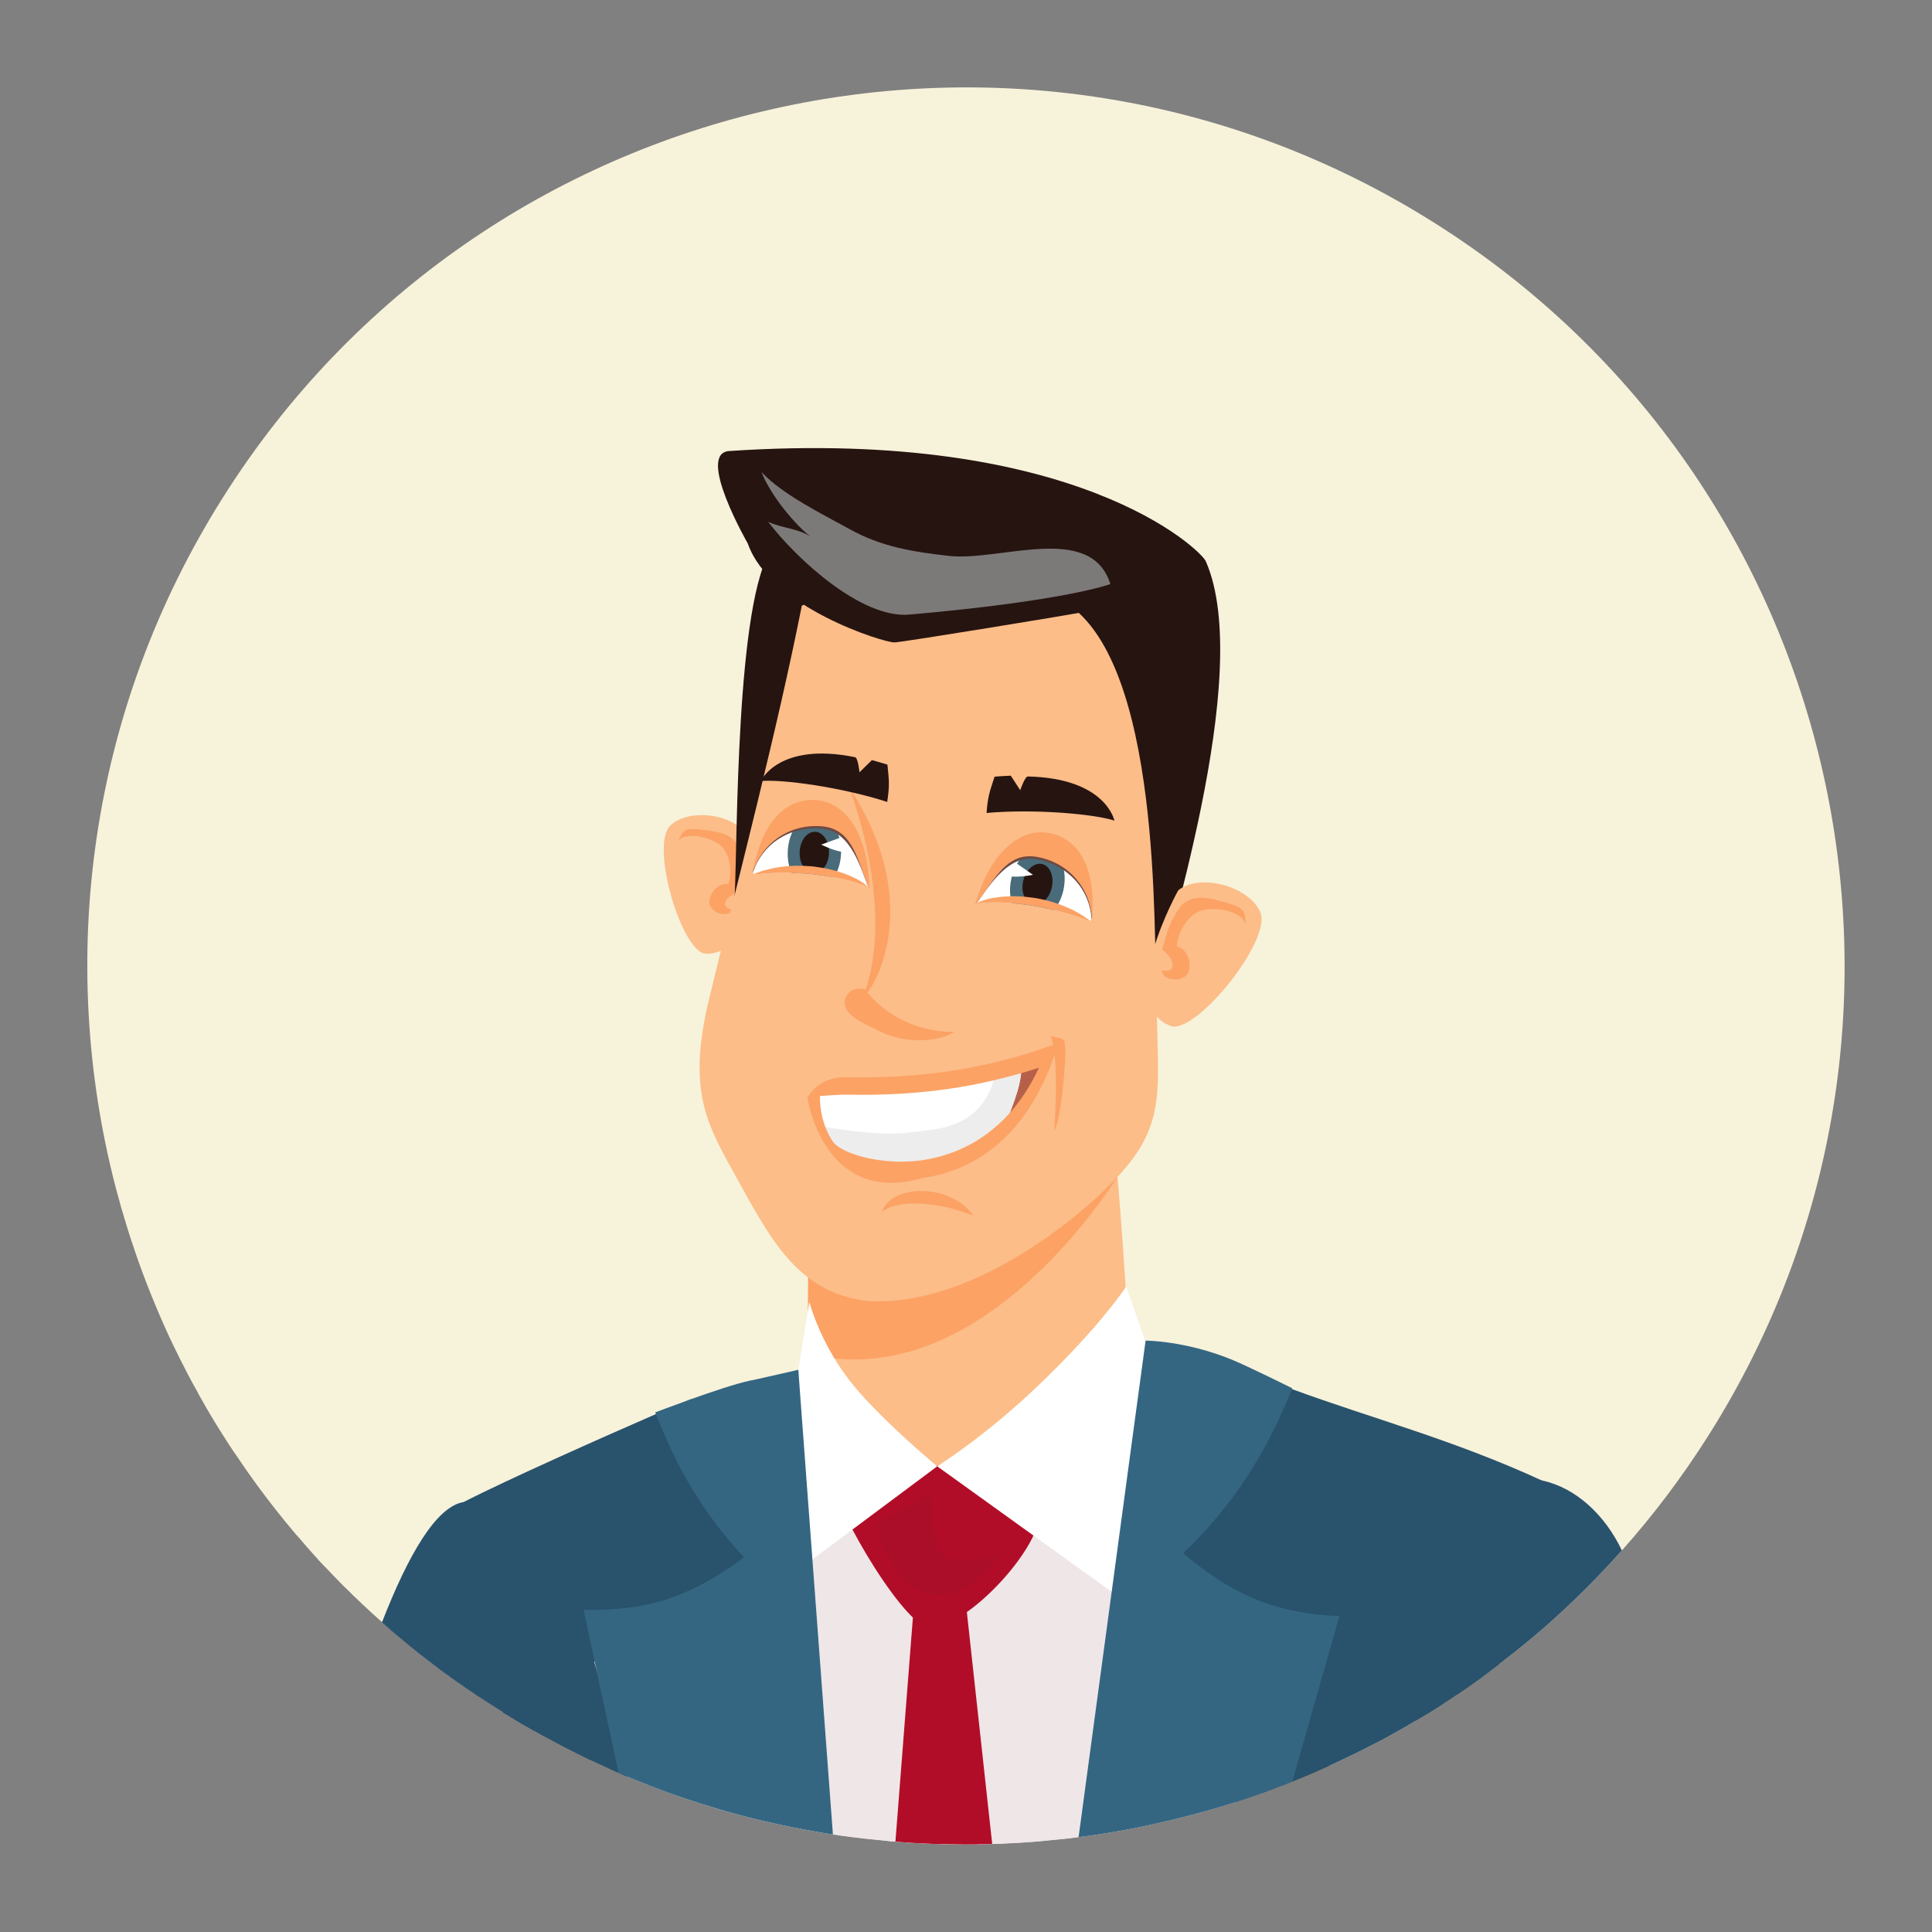 <?xml version="1.0" encoding="utf-8"?>
<!-- Generator: Adobe Illustrator 27.2.0, SVG Export Plug-In . SVG Version: 6.00 Build 0)  -->
<svg version="1.1" id="Layer_1" xmlns="http://www.w3.org/2000/svg" xmlns:xlink="http://www.w3.org/1999/xlink" x="0px" y="0px"
	 viewBox="0 0 171.51 171.51" style="enable-background:new 0 0 171.51 171.51;" xml:space="preserve">
<rect x="0" y="0" width="171.51" height="171.51" fill="#808080" stroke="none"/>
<style type="text/css">
	.st0{fill:#F7F2DA;}
	.st1{fill:#FBA479;}
	.st2{fill:#FFFFFF;}
	.st3{fill:#E1DFEA;}
	.st4{fill:#261411;}
	.st5{fill:#60312B;}
	.st6{fill:#EF7950;}
	.st7{fill:#60281F;}
	.st8{fill:#E8E6E6;}
	.st9{fill:#3A2827;}
	.st10{fill:#CCCCCC;}
	.st11{fill:#595857;}
	.st12{fill:#F28C5F;}
	.st13{fill:#E26939;}
	.st14{fill:#56413D;}
	.st15{fill:#44322E;}
	.st16{fill:#873421;}
	.st17{fill:#EA6CA0;}
	.st18{fill:#DB5290;}
	.st19{fill:#F48656;}
	.st20{fill:#82112F;}
	.st21{fill:#D85039;}
	.st22{fill:#574984;}
	.st23{fill:#291C51;}
	.st24{fill:#FC5135;}
	.st25{fill:#FFCC7B;}
	.st26{fill:#E8A749;}
	.st27{fill:#6D4A44;}
	.st28{fill:#D1E3E8;}
	.st29{fill:#FCFBFA;}
	.st30{fill:#4C4C4B;}
	.st31{fill:#686868;}
	.st32{fill:#FFB884;}
	.st33{fill:#EF9C62;}
	.st34{fill:#874410;}
	.st35{fill:#6D340D;}
	.st36{fill:#E89258;}
	.st37{fill:#3A2E26;}
	.st38{fill:#4C3F35;}
	.st39{opacity:0.1;}
	.st40{fill:#60120F;}
	.st41{fill:#F4F0ED;}
	.st42{fill:#E0312D;}
	.st43{fill:#F42F2F;}
	.st44{fill:#D31111;}
	.st45{fill:#DB9B19;}
	.st46{fill:#AF740B;}
	.st47{fill:#CC2121;}
	.st48{fill:#F74B4B;}
	.st49{fill:#FCF9E8;}
	.st50{opacity:0.5;fill:#827571;}
	.st51{fill:#665D5C;}
	.st52{fill:#4F4746;}
	.st53{fill:#5E3B2F;}
	.st54{fill:#492E27;}
	.st55{opacity:0.4;}
	.st56{fill:#443A36;}
	.st57{fill:#51415E;}
	.st58{fill:#066FB7;}
	.st59{fill:#066396;}
	.st60{fill:#0D8FD6;}
	.st61{fill:#FEAC74;}
	.st62{fill:#E3784C;}
	.st63{fill:#580801;}
	.st64{fill:#440502;}
	.st65{fill:#00ABB2;}
	.st66{fill:#008C8C;}
	.st67{fill:#914E34;}
	.st68{fill:#5B2E1D;}
	.st69{fill:#6A3221;}
	.st70{fill:#FAFAFC;}
	.st71{fill:#2B3B3F;}
	.st72{fill:#3F565B;}
	.st73{fill:#EF7348;}
	.st74{fill:#6F3D26;}
	.st75{fill:#BBBEBF;}
	.st76{fill:#D3D3D3;}
	.st77{fill:#939A9E;}
	.st78{fill:#F79C5E;}
	.st79{fill:#E07832;}
	.st80{fill:#604135;}
	.st81{fill:#EFEAE8;}
	.st82{fill:#4F3229;}
	.st83{fill:#1A3D3A;}
	.st84{fill:#E8E8E8;}
	.st85{fill:#0C83C4;}
	.st86{fill:#1B96EA;}
	.st87{fill:#B50F0F;}
	.st88{opacity:0.4;fill:#E89258;}
	.st89{fill:#26ACF7;}
	.st90{fill:#F45347;}
	.st91{fill:#FF3939;}
	.st92{fill:#686766;}
	.st93{fill:#5E5D5B;}
	.st94{fill:#424140;}
	.st95{fill:#E7E1CB;}
	.st96{fill:#D6CFBA;}
	.st97{fill:#CE5C37;}
	.st98{fill:#B74D30;}
	.st99{fill:#1B313D;}
	.st100{fill:#36474F;}
	.st101{fill:#29526D;}
	.st102{fill:#FCBD88;}
	.st103{fill:#FCA265;}
	.st104{fill:#496B7A;}
	.st105{fill:#B76049;}
	.st106{fill:#EDEDED;}
	.st107{fill:#7C7979;}
	.st108{fill:#EFE6E8;}
	.st109{fill:#B20D28;}
	.st110{fill:#346682;}
	.st111{fill:#AA0E28;}
	.st112{fill:#FF5050;}
	.st113{fill:#781A0E;}
	.st114{fill:#560904;}
	.st115{fill:#FF0B40;}
	.st116{fill:#BC0000;}
	.st117{fill:#FFD731;}
	.st118{fill:#EA6453;}
	.st119{fill:#602618;}
	.st120{fill:#A14F2A;}
	.st121{fill:#3A4E66;}
	.st122{fill:#EAE9EE;}
	.st123{opacity:0.3;fill:#3A4E66;}
	.st124{fill:#5E2701;}
	.st125{fill:#773000;}
	.st126{fill:#EA2F4A;}
	.st127{fill:#C41234;}
	.st128{fill:#F7F0F1;}
	.st129{fill:#F7A76F;}
	.st130{fill:#B24800;}
	.st131{fill:#8C3B03;}
	.st132{fill:#567391;}
	.st133{fill:#FF7271;}
	.st134{fill:#F75E5E;}
	.st135{fill:#700F28;}
	.st136{fill:#9E1533;}
	.st137{fill:#871231;}
	.st138{fill:#211B3A;}
	.st139{fill:#2E2951;}
	.st140{fill:#F28670;}
	.st141{fill:#F46060;}
	.st142{fill:#EBBF44;}
	.st143{fill:#E0A91E;}
	.st144{fill:#FFA992;}
	.st145{fill:#2C363F;}
	.st146{fill:#1D262D;}
	.st147{fill-rule:evenodd;clip-rule:evenodd;fill:#FFF5F5;}
	.st148{opacity:0.2;}
	.st149{fill:#7C4949;}
	.st150{fill:#F9AE7A;}
	.st151{fill:#FFF5F5;}
	.st152{fill:#C92727;}
	.st153{fill:#4C1B05;}
	.st154{fill:#592009;}
	.st155{opacity:0.4;fill:#592009;}
	.st156{fill:#3F1307;}
	.st157{fill:#664472;}
	.st158{fill:#473051;}
	.st159{fill:#352020;}
	.st160{opacity:0.3;fill:#7C4949;}
</style>
<g>
	<path class="st0" d="M151.68,127.41c-2.33,3.68-4.9,7.09-7.7,10.23c-0.04,0.05-0.09,0.09-0.13,0.14c-2.03,2.27-4.17,4.4-6.42,6.4
		c-0.17,0.15-0.35,0.31-0.53,0.46c-0.35,0.3-0.71,0.61-1.06,0.9c-0.27,0.22-0.54,0.45-0.82,0.67c-0.26,0.21-0.52,0.42-0.78,0.63
		c-0.01,0-0.01,0.01-0.02,0.01c-0.38,0.3-0.76,0.6-1.15,0.9c-0.49,0.38-0.99,0.75-1.49,1.12c-0.53,0.39-1.08,0.77-1.62,1.15
		c-0.23,0.16-0.47,0.32-0.71,0.47c-0.48,0.32-0.96,0.64-1.44,0.95c-0.36,0.23-0.72,0.45-1.09,0.69c-0.14,0.08-0.27,0.17-0.41,0.25
		c-0.23,0.14-0.47,0.28-0.7,0.41c-0.03,0.02-0.05,0.04-0.08,0.05c-0.4,0.25-0.82,0.49-1.23,0.72c-0.01,0.01-0.02,0.01-0.04,0.02
		c-0.4,0.23-0.82,0.46-1.23,0.69c-0.3,0.17-0.61,0.33-0.94,0.49c-0.03,0.01-0.07,0.04-0.1,0.05c-0.9,0.47-1.8,0.92-2.72,1.35
		c-0.38,0.19-0.76,0.36-1.14,0.53c0,0,0,0-0.01,0c-0.22,0.11-0.45,0.21-0.69,0.31c-0.17,0.08-0.35,0.16-0.53,0.24
		c-0.07,0.03-0.14,0.06-0.2,0.09c-0.08,0.04-0.16,0.07-0.24,0.1c-0.18,0.08-0.36,0.16-0.54,0.23c-0.4,0.16-0.79,0.32-1.18,0.48
		c-0.13,0.05-0.26,0.1-0.4,0.15c-0.08,0.04-0.17,0.07-0.25,0.1c-0.22,0.08-0.44,0.17-0.66,0.25c-0.04,0.01-0.07,0.03-0.11,0.04
		c-0.04,0.02-0.09,0.04-0.13,0.05c-0.2,0.09-0.42,0.16-0.63,0.24c-0.14,0.05-0.27,0.1-0.42,0.15c-0.05,0.02-0.09,0.04-0.14,0.06
		c-0.04,0.01-0.09,0.04-0.14,0.05c-0.08,0.03-0.17,0.06-0.25,0.09c-0.45,0.16-0.9,0.31-1.35,0.46c-0.2,0.06-0.41,0.13-0.61,0.2
		c-0.43,0.13-0.84,0.26-1.27,0.39c-0.01,0-0.01,0.01-0.02,0.01c-0.08,0.03-0.15,0.04-0.23,0.07c-0.14,0.04-0.27,0.08-0.41,0.12
		c-0.05,0.01-0.1,0.03-0.15,0.04c-0.3,0.09-0.59,0.17-0.89,0.25c-0.06,0.01-0.14,0.04-0.2,0.05c-0.14,0.04-0.3,0.08-0.45,0.12
		c-0.15,0.04-0.3,0.08-0.45,0.12c-0.17,0.04-0.33,0.09-0.5,0.13c-0.17,0.04-0.34,0.09-0.51,0.13c-0.1,0.02-0.2,0.05-0.3,0.07
		c-0.08,0.02-0.15,0.04-0.23,0.06c-0.46,0.11-0.92,0.22-1.37,0.32c-0.18,0.04-0.36,0.08-0.55,0.12c-0.41,0.09-0.82,0.18-1.23,0.26
		c-0.01,0-0.03,0.01-0.04,0.01c-0.07,0.01-0.15,0.03-0.22,0.04c-0.63,0.12-1.26,0.24-1.89,0.34c-0.99,0.17-1.99,0.32-2.98,0.44
		c-0.15,0.02-0.3,0.04-0.45,0.06c-0.25,0.04-0.51,0.07-0.76,0.09c-0.44,0.05-0.87,0.09-1.31,0.13c-0.27,0.03-0.55,0.06-0.82,0.08
		c-0.48,0.05-0.94,0.08-1.42,0.11c-0.47,0.04-0.94,0.06-1.41,0.08c-0.5,0.04-1,0.05-1.49,0.06c-0.25,0.01-0.51,0.01-0.76,0.02
		c-0.01,0-0.01,0-0.01,0c-0.15,0.01-0.31,0.01-0.45,0.01c-0.04,0-0.07,0.01-0.11,0.01c-0.17,0.01-0.35,0.01-0.52,0
		c-0.17,0.01-0.33,0.01-0.51,0.01c-0.2,0-0.4,0-0.61-0.01c-0.13,0-0.27-0.01-0.4-0.01c-0.25,0-0.51-0.01-0.77-0.01
		c-0.42-0.01-0.84-0.02-1.26-0.04c-1.07-0.04-2.14-0.1-3.2-0.19c-0.12-0.01-0.22-0.01-0.34-0.02c-0.04-0.01-0.08-0.01-0.12-0.01
		c-0.18-0.02-0.36-0.04-0.53-0.06c-0.3-0.03-0.6-0.06-0.9-0.09c-1.23-0.12-2.45-0.27-3.67-0.46c-0.28-0.04-0.56-0.09-0.84-0.13
		c-0.58-0.1-1.16-0.2-1.74-0.31c-0.18-0.04-0.37-0.07-0.56-0.11c-0.17-0.03-0.33-0.06-0.5-0.09c-0.06-0.01-0.12-0.04-0.18-0.04
		c-0.28-0.06-0.56-0.12-0.85-0.18c-0.08-0.01-0.16-0.04-0.24-0.05c-0.33-0.07-0.65-0.14-0.98-0.22h-0.01
		c-1.21-0.28-2.41-0.59-3.61-0.93c-0.12-0.04-0.24-0.07-0.35-0.1c-0.09-0.02-0.17-0.05-0.26-0.08c-0.57-0.17-1.14-0.34-1.71-0.52
		c-0.58-0.19-1.16-0.38-1.73-0.58c-0.22-0.08-0.45-0.16-0.68-0.24c-0.2-0.07-0.4-0.14-0.6-0.22c-0.29-0.1-0.57-0.21-0.85-0.32
		c-0.36-0.14-0.72-0.27-1.08-0.42c-0.24-0.09-0.47-0.19-0.7-0.28c-0.17-0.07-0.33-0.13-0.49-0.2c-0.1-0.04-0.19-0.08-0.3-0.12
		c-0.01-0.01-0.03-0.01-0.04-0.02c-0.06-0.02-0.12-0.04-0.17-0.07c-0.05-0.02-0.11-0.04-0.16-0.07c-0.07-0.03-0.13-0.05-0.19-0.08
		c-0.07-0.03-0.13-0.06-0.2-0.09c-0.18-0.07-0.36-0.15-0.54-0.24c-0.1-0.04-0.19-0.09-0.29-0.14c-0.24-0.11-0.48-0.21-0.71-0.33
		c-0.22-0.09-0.43-0.19-0.64-0.29c-0.17-0.07-0.33-0.15-0.5-0.22c-0.35-0.17-0.69-0.34-1.03-0.51c-0.28-0.14-0.56-0.29-0.84-0.43
		c-0.05-0.02-0.11-0.05-0.16-0.08c-0.32-0.16-0.65-0.34-0.97-0.51c-0.03-0.01-0.06-0.03-0.09-0.05c-0.05-0.02-0.09-0.05-0.14-0.08
		c-0.34-0.17-0.67-0.35-1-0.53c-0.16-0.09-0.31-0.17-0.47-0.27c-0.04-0.02-0.08-0.04-0.12-0.07c-0.2-0.12-0.4-0.23-0.61-0.35
		c-0.04-0.01-0.09-0.04-0.14-0.08c-0.2-0.11-0.4-0.22-0.61-0.35c-0.19-0.12-0.38-0.22-0.57-0.35c-0.01-0.01-0.02-0.01-0.03-0.02
		c-0.06-0.03-0.12-0.06-0.19-0.11c-0.09-0.06-0.19-0.12-0.28-0.17c-0.12-0.07-0.24-0.14-0.35-0.22c-0.07-0.04-0.12-0.07-0.18-0.11
		c-0.12-0.07-0.23-0.14-0.35-0.22s-0.24-0.15-0.35-0.22c-0.24-0.15-0.48-0.31-0.71-0.46c-0.04-0.03-0.09-0.07-0.14-0.09
		c-0.04-0.02-0.07-0.05-0.11-0.07c-0.04-0.03-0.08-0.05-0.12-0.08l-0.06-0.04c-0.01-0.01-0.02-0.01-0.03-0.01
		c-0.21-0.13-0.4-0.26-0.6-0.41c-0.25-0.15-0.49-0.32-0.73-0.49c-0.01-0.01-0.04-0.02-0.05-0.04c-0.03-0.01-0.06-0.04-0.09-0.06
		c-0.11-0.08-0.21-0.15-0.31-0.22c-0.1-0.07-0.2-0.14-0.3-0.2c-0.16-0.12-0.32-0.22-0.47-0.33c-0.02-0.01-0.04-0.03-0.05-0.04
		c-0.61-0.43-1.2-0.87-1.78-1.33c-0.38-0.29-0.76-0.58-1.13-0.87c-0.45-0.36-0.9-0.73-1.34-1.1c-0.06-0.06-0.14-0.12-0.21-0.17
		c-0.55-0.45-1.09-0.92-1.61-1.4c-0.07-0.06-0.14-0.13-0.22-0.19c-0.48-0.42-0.95-0.85-1.41-1.29c-0.14-0.12-0.27-0.25-0.4-0.38
		c-0.36-0.33-0.71-0.67-1.05-1.02c-0.22-0.2-0.43-0.41-0.64-0.63l-0.01-0.01c-0.43-0.43-0.84-0.87-1.26-1.31
		c-0.07-0.06-0.13-0.13-0.19-0.19c-0.01-0.01-0.03-0.02-0.04-0.04c-0.25-0.27-0.51-0.53-0.74-0.81c-0.46-0.51-0.91-1.01-1.34-1.53
		c-0.15-0.16-0.29-0.32-0.43-0.48c-1.17-1.39-2.3-2.82-3.37-4.28c-0.6-0.82-1.18-1.65-1.75-2.5c-0.1-0.14-0.19-0.29-0.3-0.43
		c-0.16-0.24-0.32-0.48-0.48-0.73c-0.01-0.03-0.02-0.04-0.04-0.06c-0.87-1.34-1.7-2.7-2.47-4.09c-0.09-0.15-0.19-0.32-0.27-0.5
		c-0.55-0.96-1.05-1.94-1.55-2.93c-0.33-0.66-0.64-1.3-0.95-1.96c-1.06-2.3-2.01-4.64-2.85-7.03c-0.38-1.1-0.75-2.21-1.08-3.34
		c-0.03-0.09-0.06-0.17-0.08-0.27c-0.07-0.23-0.14-0.45-0.21-0.69c-0.18-0.63-0.35-1.26-0.52-1.89C5.04,85.28,7.82,63.09,19.83,44.1
		C42.84,7.68,91.01-3.18,127.41,19.83C163.83,42.83,174.69,91,151.68,127.41z"/>
	<g>
		<g>
			<path class="st99" d="M112.13,159.14c-0.05,0.02-0.09,0.04-0.14,0.06c0.27-0.42,0.56-0.77,0.84-1.05c0.27-0.25,1-0.53,2.12-0.81
				c0.84-0.2,1.91-0.42,3.16-0.64c-0.22,0.11-0.45,0.21-0.69,0.31c-0.17,0.08-0.35,0.16-0.53,0.24c-0.07,0.03-0.14,0.06-0.2,0.09
				c-0.08,0.04-0.16,0.07-0.24,0.1c-0.18,0.08-0.36,0.16-0.54,0.23c-0.4,0.16-0.79,0.32-1.18,0.48c-0.13,0.05-0.26,0.1-0.4,0.15
				c-0.08,0.04-0.17,0.07-0.25,0.1c-0.22,0.08-0.44,0.17-0.66,0.25c-0.04,0.01-0.07,0.03-0.11,0.04c-0.04,0.02-0.09,0.04-0.13,0.05
				c-0.2,0.09-0.42,0.16-0.63,0.24C112.42,159.04,112.28,159.09,112.13,159.14z"/>
			<path class="st100" d="M126,148.75c1.75,0.01,3.62,0.06,5.58,0.12c-0.53,0.39-1.08,0.77-1.62,1.15
				c-0.23,0.16-0.47,0.32-0.71,0.47c-0.48,0.32-0.96,0.64-1.44,0.95c-0.36,0.23-0.72,0.45-1.09,0.69c-0.35-0.01-0.71-0.01-1.05-0.02
				c-3.26-0.07-6.39-0.01-9.26,0.17c-1.29,0.09-2.53,0.2-3.72,0.35c0.36-0.63,0.17-2.47,0.56-2.85c0.4-0.38,1.87-0.66,4.12-0.82
				C119.56,148.78,122.53,148.72,126,148.75z"/>
		</g>
		<g>
			<path class="st101" d="M60.37,159.51c-0.22-0.08-0.45-0.16-0.68-0.24c-0.2-0.07-0.4-0.14-0.6-0.22c-0.29-0.1-0.57-0.21-0.85-0.32
				c-0.36-0.14-0.72-0.27-1.08-0.42c-0.24-0.09-0.47-0.19-0.7-0.28c-0.17-0.07-0.33-0.13-0.49-0.2c-0.1-0.04-0.19-0.08-0.3-0.12
				c-0.01-0.01-0.03-0.01-0.04-0.02c-0.06-0.02-0.12-0.04-0.17-0.07c-0.05-0.02-0.11-0.04-0.16-0.07c-0.07-0.03-0.13-0.05-0.19-0.08
				c-0.07-0.03-0.13-0.06-0.2-0.09c-0.18-0.07-0.36-0.15-0.54-0.24c-0.1-0.04-0.19-0.09-0.29-0.14c-0.24-0.11-0.48-0.21-0.71-0.33
				c-0.22-0.09-0.43-0.19-0.64-0.29c-0.17-0.07-0.33-0.15-0.5-0.22c-0.35-0.17-0.69-0.34-1.03-0.51c-0.28-0.14-0.56-0.29-0.84-0.43
				c-0.05-0.02-0.11-0.05-0.16-0.08c-0.32-0.16-0.65-0.34-0.97-0.51c-0.03-0.01-0.06-0.03-0.09-0.05c-0.05-0.02-0.09-0.05-0.14-0.08
				c-0.34-0.17-0.67-0.35-1-0.53c-0.16-0.09-0.31-0.17-0.47-0.27c-0.04-0.02-0.08-0.04-0.12-0.07c-0.2-0.12-0.4-0.23-0.61-0.35
				c-0.04-0.01-0.09-0.04-0.14-0.08c-0.2-0.11-0.4-0.22-0.61-0.35c-0.19-0.12-0.38-0.22-0.57-0.35c-0.01-0.01-0.02-0.01-0.03-0.02
				c-0.06-0.03-0.12-0.06-0.19-0.11c-0.09-0.06-0.19-0.12-0.28-0.17c-0.12-0.07-0.24-0.14-0.35-0.22c-0.07-0.04-0.12-0.07-0.18-0.11
				c-0.12-0.07-0.23-0.14-0.35-0.22s-0.24-0.15-0.35-0.22c-0.24-0.15-0.48-0.31-0.71-0.46c-0.04-0.03-0.09-0.07-0.14-0.09
				c-0.04-0.02-0.07-0.05-0.11-0.07c-0.04-0.03-0.08-0.05-0.12-0.08l-0.06-0.04c-0.01-0.01-0.02-0.01-0.03-0.01
				c-0.21-0.13-0.4-0.26-0.6-0.41c-0.25-0.15-0.49-0.32-0.73-0.49c-0.01-0.01-0.04-0.02-0.05-0.04c-0.03-0.01-0.06-0.04-0.09-0.06
				c-0.11-0.08-0.21-0.15-0.31-0.22c-0.1-0.07-0.2-0.14-0.3-0.2c-0.16-0.12-0.32-0.22-0.47-0.33c-0.02-0.01-0.04-0.03-0.05-0.04
				c-0.61-0.43-1.2-0.87-1.78-1.33c-0.38-0.29-0.76-0.58-1.13-0.87c-0.45-0.36-0.9-0.73-1.34-1.1c-0.06-0.06-0.14-0.12-0.21-0.17
				c-0.55-0.45-1.09-0.92-1.61-1.4c2.33-5.99,4.82-10.3,7.26-10.68c6.55-1.02,11.65,4.07,14.64,9.38c0.48,0.86,0.91,1.73,1.27,2.57
				c0.5,1.15,0.9,2.25,1.17,3.27C59.24,152.16,60.01,155.94,60.37,159.51z"/>
			<g>
				<path class="st102" d="M71.71,119.79l18.32-5.68c5.2-1.75,11.31,3.39,11.62,8.37c0.62,9.73-18.45,16-18.45,16
					S66.99,126.26,71.71,119.79z"/>
				<g>
					<path class="st102" d="M71.85,91.84l-0.03,5.87l-0.11,22.46l-0.02,4.48l28.49-6.23c0,0-0.3-5.81-0.97-13.92
						c-0.36-4.39-0.84-9.45-1.43-14.62c-0.31-2.75-0.66-5.52-1.04-8.25C95.8,74.96,71.85,91.84,71.85,91.84z"/>
					<path class="st103" d="M71.82,97.71l-0.11,22.46c12.55,3.15,23.04-8.89,27.49-15.68c-0.36-4.39-0.84-9.45-1.43-14.62
						l-17.37,5.59L71.82,97.71z"/>
				</g>
			</g>
			<g>
				<g>
					<path class="st102" d="M66.34,74.23c-1.1-2-5.19-2.51-6.83-0.95c-1.83,1.73,1.02,11.3,3.14,11.38
						C67.55,84.83,66.34,74.23,66.34,74.23z"/>
					<path class="st103" d="M65.67,79.21c0.1-0.71,0.2-1.5,0.2-2.21c0-0.38-0.08-0.8-0.13-1.17c-0.02-0.2-0.07-0.46-0.14-0.6
						c-0.59-1.32-2.1-1.41-3.16-1.56c-0.44-0.06-1.19-0.16-1.59,0.05c-0.31,0.16-0.48,0.63-0.67,0.91c0.89-0.84,2.77-0.31,3.67,0.33
						c0.94,0.67,1.2,2.46,0.81,3.52c-0.9-0.13-1.75,0.85-1.68,1.7c0.07,0.85,1.72,1.39,2.01,0.58
						C63.58,80.41,64.82,79.3,65.67,79.21z"/>
				</g>
				<path class="st4" d="M72.09,50.76c-0.66-0.38-2.96-2.86-3.53-2.09c-3.26,4.42-3.09,26.1-3.34,30.92
					c2.29-6.68,8.18-21.18,10.3-27.84L72.09,50.76z"/>
				<path class="st102" d="M102.78,93.44c-0.33-11.92-0.28-25.59-0.6-37.05c0,0-10.11-7.27-11.73-7.86
					c-1.02-0.37-2.07-0.65-3.15-0.82c-1.09-0.01-2.17,0.08-3.24,0.28c-1.7,0.32-12.88,5.78-12.88,5.78
					c-2.24,11.25-5.43,23.32-8.23,34.9c-1.93,8-0.28,10.99,2.22,15.49c3.1,5.57,5.51,10.62,11.85,11.33
					c8.82,0.55,18.19-6.79,22.08-10.9C102.57,100.9,102.91,98.29,102.78,93.44z"/>
				<path class="st4" d="M88.29,68.95c0.5-0.05,1.44-0.09,1.44-0.09l0.84,1.29c0,0,0.41-1.22,0.67-1.22
					c6.95,0.15,7.69,3.92,7.69,3.92c-1.76-0.59-7.15-1.06-11.35-0.68C87.69,70.75,87.81,70.41,88.29,68.95z"/>
				<g>
					<g>
						<g>
							<g>
								<g>
									<path class="st103" d="M76.77,87.81c-0.76-0.16-1.5,0.08-1.74,0.89c-0.4,1.41,1.91,2.25,2.94,2.79
										c1.94,1.03,4.87,1.22,6.79,0.12C79.29,91.62,76.77,87.81,76.77,87.81z"/>
								</g>
							</g>
						</g>
						<path class="st103" d="M75.38,69.89c0,0,4.39,11.15,1.11,18.88C78.69,86.42,81.36,78.96,75.38,69.89z"/>
					</g>
					<g>
						<g>
							<path class="st2" d="M77.1,78.83c0,0-0.03-0.02-0.1-0.07c-0.06-0.05-0.18-0.09-0.3-0.15c-0.13-0.05-0.29-0.12-0.48-0.18
								c-0.19-0.06-0.41-0.13-0.64-0.19c-0.24-0.07-0.5-0.12-0.77-0.19c-0.28-0.06-0.57-0.12-0.87-0.18
								c-0.3-0.06-0.61-0.1-0.93-0.15c-0.32-0.05-0.64-0.08-0.96-0.12c-0.32-0.02-0.65-0.07-0.97-0.07
								c-0.32-0.01-0.64-0.05-0.94-0.04c-0.3,0-0.6-0.01-0.88,0c-0.28,0.01-0.55,0-0.79,0.02c-0.24,0.02-0.47,0.03-0.67,0.04
								c-0.2,0.02-0.38,0.04-0.52,0.05c-0.15,0.01-0.27,0.02-0.35,0.02c0-0.01-0.01-0.02-0.01-0.03c-0.03-0.05-0.06-0.1-0.08-0.15
								c0,0,0-0.01-0.01-0.01c0-0.01,0.01-0.01,0.01-0.02c0.78-2.5,3.18-4.18,6.09-3.95C75.56,73.67,76.62,75.74,77.1,78.83z"/>
							<g>
								<g>
									<path class="st104" d="M74.66,75.6c0,0.07,0,0.13,0,0.19c-0.02,0.56-0.14,1.09-0.34,1.55c-0.08,0.2-0.18,0.38-0.28,0.55
										c-0.03,0-0.06-0.01-0.09-0.02c-0.3-0.06-0.61-0.1-0.93-0.15c-0.32-0.05-0.64-0.08-0.96-0.12
										c-0.32-0.02-0.65-0.07-0.97-0.07c-0.28-0.01-0.56-0.04-0.83-0.04c-0.08-0.19-0.15-0.39-0.2-0.6
										c-0.11-0.41-0.15-0.85-0.13-1.31c0.08-1.86,1.21-3.32,2.51-3.25c0.96,0.04,1.75,0.89,2.08,2.07
										C74.61,74.77,74.66,75.18,74.66,75.6z"/>
									<path class="st4" d="M70.99,75.63c-0.04,1.02,0.5,1.87,1.22,1.9c0.72,0.03,1.34-0.77,1.38-1.79
										c0.04-1.02-0.5-1.87-1.22-1.9C71.65,73.81,71.03,74.61,70.99,75.63z"/>
								</g>
								<path class="st2" d="M72.9,74.98l2.09-0.76c0,0,0.47,1.09,0.21,1.31C74.76,75.9,72.9,74.98,72.9,74.98z"/>
							</g>
							<path class="st27" d="M77.1,78.83c-0.89-2.49-1.81-5.08-4.19-5.27c-2.88-0.23-5.25,1.41-6.06,3.87l-0.02,0
								c0.02-0.14,0.05-0.28,0.08-0.42c0.85-2.39,3.19-3.98,6.02-3.75c2.38,0.18,2.99,2.07,3.88,4.55L77.1,78.83z"/>
							<path class="st103" d="M72.5,71.03c-2.47-0.21-4.53,1.58-5.44,5.31c0,0,0,0.01-0.01,0.01c-0.08,0.33-0.15,0.66-0.2,0.99
								c-0.01,0.02-0.01,0.05-0.01,0.08c0.78-2.5,3.17-4.3,6.08-4.07c2.64,0.21,3.11,2.6,4.19,5.49l0.06-0.01
								C77.1,74.2,75.18,71.26,72.5,71.03z"/>
							<path class="st103" d="M77.1,78.83c0,0-0.03-0.02-0.1-0.07c-0.06-0.05-0.18-0.09-0.3-0.15c-0.13-0.05-0.29-0.12-0.48-0.18
								c-0.19-0.06-0.41-0.13-0.64-0.19c-0.24-0.07-0.5-0.12-0.77-0.19c-0.25-0.05-0.51-0.11-0.78-0.16c-0.03,0-0.06-0.01-0.09-0.02
								c-0.3-0.06-0.61-0.1-0.93-0.15c-0.32-0.05-0.64-0.08-0.96-0.12c-0.32-0.02-0.65-0.07-0.97-0.07
								c-0.28-0.01-0.56-0.04-0.83-0.04c-0.03,0-0.07,0-0.11,0c-0.3,0-0.6-0.01-0.88,0c-0.28,0.01-0.55,0-0.79,0.02
								c-0.24,0.02-0.47,0.03-0.67,0.04c-0.2,0.02-0.38,0.04-0.52,0.05c-0.15,0.01-0.27,0.02-0.35,0.02
								c-0.08,0.01-0.11,0.01-0.11,0.01s0.03-0.02,0.1-0.04c0.07-0.03,0.19-0.07,0.33-0.13c0.14-0.05,0.31-0.11,0.5-0.17
								c0.2-0.05,0.42-0.11,0.67-0.17c0.25-0.07,0.52-0.1,0.8-0.15c0.26-0.04,0.54-0.07,0.83-0.09c0.03,0,0.06,0,0.08,0
								c0.32-0.03,0.65-0.03,0.98-0.02c0.05,0,0.1,0,0.15,0c0.28,0.01,0.57,0.04,0.86,0.05c0.33,0.05,0.67,0.09,1,0.15l0,0
								c0.33,0.06,0.65,0.13,0.96,0.22c0.08,0.02,0.16,0.04,0.24,0.06c0.22,0.07,0.43,0.15,0.64,0.21c0.27,0.1,0.53,0.2,0.76,0.32
								c0.23,0.1,0.44,0.21,0.61,0.32c0.18,0.1,0.33,0.21,0.45,0.3c0.12,0.1,0.21,0.17,0.25,0.24C77.08,78.8,77.1,78.83,77.1,78.83z
								"/>
						</g>
					</g>
					<g>
						<g>
							<path class="st2" d="M86.63,80.29c0,0,0.04-0.01,0.11-0.04c0.07-0.04,0.19-0.04,0.33-0.07c0.14-0.02,0.31-0.04,0.51-0.05
								c0.2-0.01,0.43-0.02,0.67-0.02c0.25-0.01,0.51,0.01,0.79,0.01c0.29,0.02,0.58,0.03,0.88,0.06c0.3,0.02,0.62,0.07,0.94,0.1
								c0.32,0.03,0.64,0.09,0.96,0.14c0.32,0.06,0.64,0.1,0.95,0.18c0.31,0.07,0.63,0.12,0.92,0.21c0.29,0.08,0.58,0.14,0.85,0.23
								c0.27,0.09,0.53,0.15,0.76,0.23c0.23,0.08,0.45,0.15,0.64,0.21c0.19,0.07,0.36,0.13,0.49,0.18c0.14,0.05,0.25,0.09,0.33,0.11
								c0.01-0.01,0.01-0.02,0.02-0.03c0.04-0.04,0.08-0.08,0.11-0.13c0,0,0.01-0.01,0.01-0.01c0-0.01,0-0.02,0-0.02
								c-0.1-2.62-1.99-4.86-4.86-5.39C89.46,75.7,87.9,77.43,86.63,80.29z"/>
							<g>
								<g>
									<path class="st104" d="M89.83,77.81c-0.02,0.06-0.03,0.12-0.05,0.19c-0.12,0.55-0.15,1.09-0.08,1.58
										c0.03,0.21,0.07,0.41,0.13,0.6c0.03,0,0.06,0.01,0.09,0.01c0.3,0.02,0.62,0.07,0.94,0.1c0.32,0.03,0.64,0.09,0.96,0.14
										c0.32,0.06,0.64,0.1,0.95,0.18c0.28,0.07,0.55,0.11,0.81,0.18c0.13-0.16,0.25-0.34,0.35-0.53
										c0.21-0.37,0.37-0.78,0.47-1.23c0.41-1.82-0.3-3.52-1.58-3.8c-0.94-0.21-1.93,0.41-2.54,1.46
										C90.1,77.02,89.94,77.39,89.83,77.81z"/>
									<path class="st4" d="M93.37,78.78c-0.22,1-0.97,1.68-1.67,1.52c-0.7-0.16-1.09-1.09-0.87-2.08
										c0.22-0.99,0.97-1.67,1.67-1.52C93.21,76.86,93.6,77.79,93.37,78.78z"/>
								</g>
								<path class="st2" d="M91.7,77.66l-1.82-1.27c0,0-0.74,0.93-0.54,1.21C89.66,78.07,91.7,77.66,91.7,77.66z"/>
							</g>
							<path class="st27" d="M86.63,80.29c1.5-2.17,3.07-4.44,5.42-4c2.84,0.53,4.71,2.73,4.85,5.31l0.02,0
								c0.01-0.14,0.02-0.28,0.03-0.43c-0.2-2.53-2.05-4.67-4.84-5.18c-2.35-0.44-3.42,1.22-4.93,3.39L86.63,80.29z"/>
							<path class="st103" d="M96.99,80.49c0.09-3.83-1.44-6.1-3.88-6.54c-2.65-0.48-5.26,1.86-6.53,6.32l0.06,0.02
								c1.79-2.5,2.87-4.7,5.47-4.21c2.87,0.53,4.71,2.89,4.82,5.5c0-0.03,0.01-0.05,0.01-0.08c0.03-0.33,0.05-0.66,0.06-1
								C96.99,80.5,96.99,80.49,96.99,80.49z"/>
							<path class="st103" d="M86.63,80.29c0,0,0.04-0.01,0.11-0.04c0.07-0.04,0.19-0.04,0.33-0.07c0.14-0.02,0.31-0.04,0.51-0.05
								c0.2-0.01,0.43-0.02,0.67-0.02c0.25-0.01,0.51,0.01,0.79,0.01c0.26,0.02,0.52,0.03,0.79,0.05c0.03,0,0.06,0.01,0.09,0.01
								c0.3,0.02,0.62,0.07,0.94,0.1c0.32,0.03,0.64,0.09,0.96,0.14c0.32,0.06,0.64,0.1,0.95,0.18c0.28,0.07,0.55,0.11,0.81,0.18
								c0.03,0.01,0.07,0.02,0.1,0.03c0.29,0.08,0.58,0.14,0.85,0.23c0.27,0.09,0.53,0.15,0.76,0.23c0.23,0.08,0.45,0.15,0.64,0.21
								c0.19,0.07,0.36,0.13,0.49,0.18c0.14,0.05,0.25,0.09,0.33,0.11c0.07,0.03,0.11,0.04,0.11,0.04s-0.03-0.02-0.09-0.07
								c-0.06-0.04-0.16-0.12-0.29-0.21c-0.12-0.08-0.27-0.19-0.44-0.3c-0.18-0.1-0.38-0.22-0.6-0.34
								c-0.22-0.13-0.47-0.23-0.74-0.35c-0.24-0.11-0.5-0.21-0.78-0.3c-0.03-0.01-0.05-0.02-0.08-0.03c-0.3-0.11-0.62-0.2-0.94-0.28
								c-0.05-0.01-0.1-0.03-0.15-0.04c-0.28-0.07-0.56-0.11-0.84-0.17c-0.33-0.04-0.67-0.09-1-0.12l0,0
								c-0.33-0.03-0.66-0.04-0.98-0.04c-0.09,0-0.17,0-0.25,0c-0.23,0.01-0.46,0.03-0.67,0.04c-0.29,0.03-0.56,0.06-0.81,0.11
								c-0.25,0.04-0.48,0.09-0.68,0.15c-0.2,0.05-0.37,0.12-0.51,0.17c-0.14,0.07-0.25,0.11-0.31,0.17
								C86.67,80.27,86.63,80.29,86.63,80.29z"/>
						</g>
					</g>
					<g>
						<path class="st103" d="M86.39,107.9c0,0-0.02-0.03-0.06-0.09c-0.04-0.05-0.09-0.14-0.18-0.23c-0.17-0.2-0.42-0.45-0.78-0.72
							c-0.35-0.26-0.8-0.51-1.31-0.71c-0.51-0.2-1.09-0.34-1.68-0.4c-0.29-0.02-0.59-0.04-0.88-0.02c-0.29,0.01-0.58,0.05-0.85,0.11
							c-0.55,0.11-1.05,0.31-1.43,0.57c-0.19,0.12-0.35,0.27-0.48,0.41c-0.13,0.14-0.22,0.27-0.28,0.39
							c-0.06,0.12-0.1,0.21-0.12,0.28c-0.02,0.07-0.03,0.1-0.03,0.1s0.03-0.02,0.08-0.06c0.05-0.05,0.13-0.1,0.23-0.16
							c0.1-0.06,0.23-0.13,0.37-0.19c0.15-0.06,0.31-0.12,0.5-0.16c0.74-0.19,1.76-0.23,2.78-0.13c0.25,0.03,0.51,0.06,0.76,0.1
							c0.25,0.04,0.5,0.09,0.74,0.13c0.24,0.05,0.47,0.1,0.69,0.16c0.22,0.06,0.43,0.12,0.62,0.18c0.19,0.06,0.37,0.11,0.53,0.17
							c0.16,0.06,0.3,0.11,0.41,0.15C86.25,107.85,86.39,107.9,86.39,107.9z"/>
						<g>
							<path class="st105" d="M73.64,96.4c-0.25,1.7,0.43,4.2,1.16,6.67c3.89,1.48,14.01,2.4,18.36-9.4
								C83.5,97.07,75.71,96.29,73.64,96.4z"/>
							<path class="st103" d="M94.49,92.46c-0.11-0.35-0.78-0.36-1.23-0.47c0.82,1.79,0.33,8.37,0.33,8.37
								C94.1,99.96,94.8,93.47,94.49,92.46z"/>
							<g>
								<path class="st2" d="M90.69,94.79c-0.11,1.99-0.9,3.51-1.81,6.02c-0.07,0.08-0.16,0.15-0.25,0.23
									c-0.13,0.1-0.28,0.21-0.45,0.31c-0.01,0-0.01,0-0.02,0.01c-0.09,0.06-0.2,0.11-0.3,0.17c-1.19,0.66-2.95,1.2-4.81,1.57
									c-0.23,0.04-0.45,0.09-0.68,0.13c-3.25,0.58-6.61,0.63-7.56-0.15c-0.28-0.24-0.55-0.54-0.78-0.9
									c-0.43-0.64-0.77-1.43-1.04-2.18c-0.5-1.38-0.73-2.63-0.73-2.63L88.4,95.1L90.69,94.79z"/>
								<path class="st106" d="M90.69,94.79c-0.11,1.99-0.9,3.51-1.81,6.02c-0.07,0.08-0.16,0.15-0.25,0.23
									c-0.13,0.1-0.28,0.21-0.45,0.31c-0.01,0-0.01,0-0.02,0.01c-1.16,0.71-3.08,1.31-5.11,1.74c-0.23,0.04-0.45,0.09-0.68,0.13
									c-3.49,0.65-7.09,0.74-7.56-0.15c-0.12-0.24-0.43-0.55-0.78-0.9c-0.43-0.64-0.77-1.43-1.04-2.18
									c2.23,0.4,5.74,0.83,7.73,0.53c1.96-0.29,6.65-0.06,7.68-5.42L90.69,94.79z"/>
							</g>
							<path class="st103" d="M93.48,92.76l-0.39,0.14c-2.97,1.05-6.07,1.81-9.23,2.25c-1.31,0.18-2.53,0.3-3.65,0.37
								c-0.01,0-0.01,0-0.01,0c-2.16,0.14-3.92,0.13-5.13,0.11c-1.95-0.03-2.91,1.08-3.25,1.58c-0.1,0.15-0.14,0.25-0.14,0.25
								s0.04,0.26,0.14,0.67v0.01c0,0.01,0,0.01,0,0.01c0.53,2.17,2.74,8.54,10.04,6.43c3.72-0.52,8.74-2.74,11.54-10.34l0.21-0.58
								v-0.01l0.4-1.05L93.48,92.76z M73.55,97.25h0.02c0.01,0,0.01-0.01,0.01-0.01c0.56-0.03,1.23-0.07,1.52-0.06
								c1.86,0.02,4.97,0.06,8.84-0.48c1.43-0.19,2.84-0.46,4.25-0.79c0.82-0.2,1.64-0.4,2.45-0.64c0.53-0.15,1.06-0.31,1.59-0.48
								c-0.76,1.62-1.63,2.94-2.58,4l-0.01,0.01c-2.5,2.81-5.47,3.87-7.87,4.21c-2.79,0.39-5.97-0.25-7.34-1.21
								c-0.24-0.16-0.42-0.33-0.53-0.51c-0.26-0.39-0.47-0.81-0.63-1.24c-0.32-0.84-0.48-1.75-0.48-2.59v-0.17
								C72.91,97.28,73.21,97.26,73.55,97.25z"/>
						</g>
					</g>
				</g>
				<g>
					<path class="st4" d="M107.04,49.82c-0.43-0.99-11.55-11.85-42.31-9.78c-2.96,0.2,1.65,8.2,1.65,8.2
						c1.99,5.72,12.12,8.81,13.01,8.79c0.72-0.01,15.65-2.47,16.38-2.62c7.94,7.32,6.41,32.74,7,33.47
						C102.97,85.02,111.48,59.93,107.04,49.82z"/>
					<path class="st107" d="M67.6,41.91c1.9,2.01,5.3,3.67,7.8,5.05c2.86,1.59,5.6,2.02,8.84,2.39c4.5,0.51,12.61-3.01,14.33,2.5
						c0,0-3.91,1.49-17.85,2.71c-4.25,0.37-10-4.93-12.53-8.24c1.25,0.6,2.94,0.6,3.96,1.48C70.5,46.56,68.36,43.87,67.6,41.91z"/>
				</g>
				<g>
					<path class="st102" d="M104.6,79.03c1.95-1.55,6.27-0.34,7.27,1.92c1.11,2.51-5.78,10.94-7.94,10.13
						C98.92,89.19,104.6,79.03,104.6,79.03z"/>
					<path class="st103" d="M103.17,84.32c0.2-0.75,0.42-1.59,0.73-2.31c0.16-0.38,0.42-0.77,0.62-1.13
						c0.11-0.19,0.27-0.43,0.39-0.54c1.15-1.08,2.71-0.54,3.83-0.24c0.46,0.12,1.27,0.34,1.57,0.72c0.25,0.3,0.22,0.84,0.29,1.19
						c-0.55-1.22-2.66-1.48-3.84-1.21c-1.23,0.28-2.24,1.97-2.29,3.2c0.96,0.24,1.4,1.59,0.97,2.41c-0.43,0.82-2.31,0.68-2.27-0.26
						C104.77,86.41,103.99,84.77,103.17,84.32z"/>
				</g>
				<path class="st4" d="M78.78,67.88c-0.48-0.16-1.38-0.4-1.38-0.4l-1.1,1.08c0,0-0.13-1.29-0.39-1.34
					c-6.81-1.39-8.37,2.12-8.37,2.12c1.85-0.19,7.21,0.55,11.22,1.85C78.97,69.77,78.94,69.41,78.78,67.88z"/>
			</g>
			<path class="st101" d="M136.92,131.45c-1.57,3.94-2.77,9.67-3.85,16.3c-0.49,0.38-0.99,0.75-1.49,1.12
				c-0.53,0.39-1.08,0.77-1.62,1.15c-0.23,0.16-0.47,0.32-0.71,0.47c-0.48,0.32-0.96,0.64-1.44,0.95c-0.36,0.23-0.72,0.45-1.09,0.69
				c-0.14,0.08-0.27,0.17-0.41,0.25c-0.23,0.14-0.47,0.28-0.7,0.41c-0.03,0.02-0.05,0.04-0.08,0.05c-0.4,0.25-0.82,0.49-1.23,0.72
				c-0.01,0.01-0.02,0.01-0.04,0.02c-0.4,0.23-0.82,0.46-1.23,0.69c-0.3,0.17-0.61,0.33-0.94,0.49c-0.03,0.01-0.07,0.04-0.1,0.05
				c-0.9,0.47-1.8,0.92-2.72,1.35c-0.38,0.19-0.76,0.36-1.14,0.53c0,0,0,0-0.01,0c-0.22,0.11-0.45,0.21-0.69,0.31
				c-0.17,0.08-0.35,0.16-0.53,0.24c-0.07,0.03-0.14,0.06-0.2,0.09c-0.08,0.04-0.16,0.07-0.24,0.1c-0.18,0.08-0.36,0.16-0.54,0.23
				c-0.4,0.16-0.79,0.32-1.18,0.48c-0.13,0.05-0.26,0.1-0.4,0.15c-0.08,0.04-0.17,0.07-0.25,0.1c-0.22,0.08-0.44,0.17-0.66,0.25
				c-0.04,0.01-0.07,0.03-0.11,0.04c-0.04,0.02-0.09,0.04-0.13,0.05c-0.2,0.09-0.42,0.16-0.63,0.24c-0.14,0.05-0.27,0.1-0.42,0.15
				c-0.05,0.02-0.09,0.04-0.14,0.06c-0.04,0.01-0.09,0.04-0.14,0.05c-0.08,0.03-0.17,0.06-0.25,0.09c-0.45,0.16-0.9,0.31-1.35,0.46
				c-0.2,0.06-0.41,0.13-0.61,0.2c-0.43,0.13-0.84,0.26-1.27,0.39c-0.01,0-0.01,0.01-0.02,0.01c-0.08,0.03-0.15,0.04-0.23,0.07
				c-0.14,0.04-0.27,0.08-0.41,0.12c-0.05,0.01-0.1,0.03-0.15,0.04c-0.3,0.09-0.59,0.17-0.89,0.25c-0.06,0.01-0.14,0.04-0.2,0.05
				c-0.14,0.04-0.3,0.08-0.45,0.12c-0.15,0.04-0.3,0.08-0.45,0.12c-0.17,0.04-0.33,0.09-0.5,0.13l3.9-14.78l-7.54-9.22l7.54-10.73
				l0.94-4.88l0.04-0.22c1.55,0.67,3.13,1.28,4.72,1.86C121.72,125.9,129.09,127.83,136.92,131.45z"/>
			<path class="st108" d="M112.68,148.73L109.64,160c-0.43,0.13-0.84,0.26-1.27,0.39c-0.01,0-0.01,0.01-0.02,0.01
				c-0.08,0.03-0.15,0.04-0.23,0.07c-0.14,0.04-0.27,0.08-0.41,0.12c-0.05,0.01-0.1,0.03-0.15,0.04c-0.3,0.09-0.59,0.17-0.89,0.25
				c-0.06,0.01-0.14,0.04-0.2,0.05c-0.14,0.04-0.3,0.08-0.45,0.12c-0.15,0.04-0.3,0.08-0.45,0.12c-0.17,0.04-0.33,0.09-0.5,0.13
				c-0.17,0.04-0.34,0.09-0.51,0.13c-0.1,0.02-0.2,0.05-0.3,0.07c-0.08,0.02-0.15,0.04-0.23,0.06c-0.46,0.11-0.92,0.22-1.37,0.32
				c-0.18,0.04-0.36,0.08-0.55,0.12c-0.41,0.09-0.82,0.18-1.23,0.26c-0.01,0-0.03,0.01-0.04,0.01c-0.07,0.01-0.15,0.03-0.22,0.04
				c-0.63,0.12-1.26,0.24-1.89,0.34c-0.99,0.17-1.99,0.32-2.98,0.44c-0.15,0.02-0.3,0.04-0.45,0.06c-0.25,0.04-0.51,0.07-0.76,0.09
				c-0.44,0.05-0.87,0.09-1.31,0.13c-0.27,0.03-0.55,0.06-0.82,0.08c-0.48,0.05-0.94,0.08-1.42,0.11c-0.47,0.04-0.94,0.06-1.41,0.08
				c-0.5,0.04-1,0.05-1.49,0.06c-0.25,0.01-0.51,0.01-0.76,0.02c-0.01,0-0.01,0-0.01,0c-0.15,0.01-0.31,0.01-0.45,0.01
				c-0.04,0-0.07,0.01-0.11,0.01c-0.17,0.01-0.35,0.01-0.52,0c-0.17,0.01-0.33,0.01-0.51,0.01c-0.2,0-0.4,0-0.61-0.01
				c-0.13,0-0.27-0.01-0.4-0.01c-0.25,0-0.51-0.01-0.77-0.01c-0.42-0.01-0.84-0.02-1.26-0.04c-1.07-0.04-2.14-0.1-3.2-0.19
				c-0.12-0.01-0.22-0.01-0.34-0.02c-0.04-0.01-0.08-0.01-0.12-0.01c0.55-7.58,1.16-14.43,1.83-20.04c0.1-0.86,0.2-1.69,0.31-2.49
				c0.06-0.46,0.12-0.92,0.18-1.36l0.01-0.05c0.11-0.79,0.22-1.54,0.33-2.25c0.28-1.78,0.56-3.34,0.86-4.64
				c0.06-0.27,0.12-0.52,0.18-0.77c0.16-0.64,0.32-1.2,0.48-1.68c0.01-0.01,0.04-0.02,0.07-0.04h0.01c0,0,0.01-0.01,0.01-0.01
				c0.78-0.39,5.91-3.03,9.53-6.11c1.82-1.55,3.29-3.34,4.4-4.96c0.6-0.86,1.09-1.67,1.49-2.38c0.66-1.17,1.07-2.05,1.21-2.36v-0.01
				c0.02-0.06,0.04-0.09,0.04-0.11c0-0.01,0.01-0.01,0.01-0.01l1.69,4.82l8.23,2.67l0.91,0.3c0.22,0.14,0.46,0.28,0.7,0.43
				l-1.96,3.56l-7.73,11.33L112.68,148.73z"/>
			<path class="st101" d="M47.4,153.65c-0.2-0.12-0.4-0.23-0.61-0.35c-0.04-0.01-0.09-0.04-0.14-0.08c-0.2-0.11-0.4-0.22-0.61-0.35
				c-0.19-0.12-0.38-0.22-0.57-0.35c-0.01-0.01-0.02-0.01-0.03-0.02c-0.06-0.03-0.12-0.06-0.19-0.11c-0.09-0.06-0.19-0.12-0.28-0.17
				c-0.12-0.07-0.24-0.14-0.35-0.22c-0.82-7.68-1.87-14.3-3.44-18.67c3.88-1.99,12.41-5.78,17.03-7.79
				c1.57-0.68,2.68-1.16,3.02-1.29c0.03-0.01,0.06-0.02,0.09-0.04l4.41,8.01l2.64,4.78l-0.61,0.77l-2.79,3.49L60.39,147l-0.91,1.13
				l2.61,11.95c-0.58-0.19-1.16-0.38-1.73-0.58c-0.22-0.08-0.45-0.16-0.68-0.24c-0.2-0.07-0.4-0.14-0.6-0.22
				c-0.29-0.1-0.57-0.21-0.85-0.32c-0.36-0.14-0.72-0.27-1.08-0.42c-0.24-0.09-0.47-0.19-0.7-0.28c-0.17-0.07-0.33-0.13-0.49-0.2
				c-0.1-0.04-0.19-0.08-0.3-0.12c-0.01-0.01-0.03-0.01-0.04-0.02c-0.06-0.02-0.12-0.04-0.17-0.07c-0.05-0.02-0.11-0.04-0.16-0.07
				c-0.07-0.03-0.13-0.05-0.19-0.08c-0.07-0.03-0.13-0.06-0.2-0.09c-0.18-0.07-0.36-0.15-0.54-0.24c-0.1-0.04-0.19-0.09-0.29-0.14
				c-0.24-0.11-0.48-0.21-0.71-0.33c-0.22-0.09-0.43-0.19-0.64-0.29c-0.17-0.07-0.33-0.15-0.5-0.22c-0.35-0.17-0.69-0.34-1.03-0.51
				c-0.28-0.14-0.56-0.29-0.84-0.43c-0.05-0.02-0.11-0.05-0.16-0.08c-0.32-0.16-0.65-0.34-0.97-0.51c-0.03-0.01-0.06-0.03-0.09-0.05
				c-0.05-0.02-0.09-0.05-0.14-0.08c-0.34-0.17-0.67-0.35-1-0.53c-0.16-0.09-0.31-0.17-0.47-0.27
				C47.48,153.69,47.43,153.67,47.4,153.65z"/>
			<path class="st108" d="M83.94,163.72c-0.42-0.01-0.84-0.02-1.26-0.04c-1.07-0.04-2.14-0.1-3.2-0.19
				c-0.12-0.01-0.22-0.01-0.34-0.02c-0.04-0.01-0.08-0.01-0.12-0.01c-0.18-0.02-0.36-0.04-0.53-0.06c-0.3-0.03-0.6-0.06-0.9-0.09
				c-1.23-0.12-2.45-0.27-3.67-0.46c-0.28-0.04-0.56-0.09-0.84-0.13c-0.58-0.1-1.16-0.2-1.74-0.31c-0.18-0.04-0.37-0.07-0.56-0.11
				c-0.17-0.03-0.33-0.06-0.5-0.09c-0.06-0.01-0.12-0.04-0.18-0.04c-0.28-0.06-0.56-0.12-0.85-0.18c-0.08-0.01-0.16-0.04-0.24-0.05
				c-0.33-0.07-0.65-0.14-0.98-0.22h-0.01c-1.21-0.28-2.41-0.59-3.61-0.93c-0.12-0.04-0.24-0.07-0.35-0.1
				c-0.09-0.02-0.17-0.05-0.26-0.08c-0.57-0.17-1.14-0.34-1.71-0.52c-0.58-0.19-1.16-0.38-1.73-0.58c-0.22-0.08-0.45-0.16-0.68-0.24
				c-0.2-0.07-0.4-0.14-0.6-0.22c-0.29-0.1-0.57-0.21-0.85-0.32c-0.36-0.14-0.72-0.27-1.08-0.42c-0.24-0.09-0.47-0.19-0.7-0.28
				c-0.17-0.07-0.33-0.13-0.49-0.2c-0.1-0.04-0.19-0.08-0.3-0.12l-2.82-9.86c0-0.01,0-0.01,0-0.01l-0.09-0.32l0.02-0.01l4.32-2.2
				l7.87-4.02l3.27-1.67l0.16-0.08l-0.11-0.29l-0.53-1.46l-2.02-5.55l-2.53-6.95c3.86-1.39,3.59-1.81,3.7-2.77
				c1.24-0.27,3.96-0.9,3.96-0.9l0.19-1.19l0.2,0.17l0.46,0.4l3.36,2.92l7.16,6.22l0.05,0.04c0.06,0.17,0.12,0.36,0.17,0.56
				c0.09,0.34,0.19,0.71,0.27,1.12c0.34,1.59,0.61,3.64,0.8,6.08c0.01,0.14,0.02,0.28,0.04,0.42c0.03,0.38,0.06,0.77,0.09,1.16
				c0.04,0.65,0.08,1.33,0.12,2.04c0.04,0.85,0.08,1.74,0.11,2.66C84.07,149.74,84.07,156.39,83.94,163.72z"/>
			<path class="st109" d="M82.69,163.68c-1.07-0.04-2.14-0.1-3.2-0.19l1.55-19.89l0.2-2.63l0.11-1.41l0.01-0.05h4.08l0.16,1.44
				l0.23,2.15l2.25,20.59c-0.25,0.01-0.51,0.01-0.76,0.02c-0.01,0-0.01,0-0.01,0c-0.15,0.01-0.31,0.01-0.45,0.01
				c-0.04,0-0.07,0.01-0.11,0.01c-0.17,0.01-0.35,0.01-0.52,0c-0.17,0.01-0.33,0.01-0.51,0.01c-0.2,0-0.4,0-0.61-0.01
				c-0.13,0-0.27-0.01-0.4-0.01c-0.25,0-0.51-0.01-0.77-0.01C83.52,163.72,83.11,163.7,82.69,163.68z"/>
			<g>
				<path class="st109" d="M74.89,130.13h18.74c0.01,0.04,0.02,0.07,0.02,0.11c0,0.78-1.1,4.13-1.71,5.63
					c-1.54,3.81-7.2,9.15-9.67,8.55c-2.4-0.59-8.99-11.81-8.61-14.18C73.75,130.25,74.24,130.21,74.89,130.13z"/>
			</g>
			<path class="st2" d="M83.2,130.17l15.46,11.12l0.35,0.25l2.66-22.52l-1.69-4.82c0,0,0,0-0.01,0.01
				c-0.13,0.21-2.41,3.66-7.97,8.95C87.45,127.49,83.34,130.08,83.2,130.17z"/>
			<path class="st2" d="M67.95,141.54l4.16-3.1l10.34-7.71l0.75-0.56c0,0-4.6-3.8-7.3-7.02c-3.05-3.63-4.05-7.57-4.05-7.57
				l-0.79,4.83l-0.2,1.19l-2.57,17.63l-0.06,0.37L67.95,141.54z"/>
			<path class="st110" d="M118.91,143.45c0,0-0.61,2.14-1.57,5.51c-0.29,1-0.61,2.12-0.95,3.32c-0.44,1.56-0.92,3.26-1.44,5.06
				c-0.07,0.27-0.15,0.54-0.22,0.82c-0.13,0.05-0.26,0.1-0.4,0.15c-0.08,0.04-0.17,0.07-0.25,0.1c-0.22,0.08-0.44,0.17-0.66,0.25
				c-0.04,0.01-0.07,0.03-0.11,0.04c-0.04,0.02-0.09,0.04-0.13,0.05c-0.2,0.09-0.42,0.16-0.63,0.24c-0.14,0.05-0.27,0.1-0.42,0.15
				c-0.05,0.02-0.09,0.04-0.14,0.06c-0.04,0.01-0.09,0.04-0.14,0.05c-0.08,0.03-0.17,0.06-0.25,0.09c-0.45,0.16-0.9,0.31-1.35,0.46
				c-0.2,0.06-0.41,0.13-0.61,0.2c-0.43,0.13-0.84,0.26-1.27,0.39c-0.01,0-0.01,0.01-0.02,0.01c-0.08,0.03-0.15,0.04-0.23,0.07
				c-0.14,0.04-0.27,0.08-0.41,0.12c-0.05,0.01-0.1,0.03-0.15,0.04c-0.3,0.09-0.59,0.17-0.89,0.25c-0.06,0.01-0.14,0.04-0.2,0.05
				c-0.14,0.04-0.3,0.08-0.45,0.12c-0.15,0.04-0.3,0.08-0.45,0.12c-0.17,0.04-0.33,0.09-0.5,0.13c-0.17,0.04-0.34,0.09-0.51,0.13
				c-0.1,0.02-0.2,0.05-0.3,0.07c-0.08,0.02-0.15,0.04-0.23,0.06c-0.46,0.11-0.92,0.22-1.37,0.32c-0.18,0.04-0.36,0.08-0.55,0.12
				c-0.41,0.09-0.82,0.18-1.23,0.26c-0.01,0-0.03,0.01-0.04,0.01c-0.07,0.01-0.15,0.03-0.22,0.04c-0.63,0.12-1.26,0.24-1.89,0.34
				c-0.99,0.17-1.99,0.32-2.98,0.44l2.94-21.8l1.95-14.47l0.79-5.81l0.27-2c0,0,3.47,0,7.58,1.66c1.39,0.56,5.44,2.57,5.44,2.57
				s-0.01,0.02-0.03,0.07c-0.19,0.5-1.42,3.6-3.43,6.9c-2.88,4.71-6.23,7.66-6.23,7.66s2.54,2.32,5.73,3.8
				C114.6,143.47,118.91,143.45,118.91,143.45z"/>
			<path class="st110" d="M59.09,159.05c-0.29-0.1-0.57-0.21-0.85-0.32c-0.36-0.14-0.72-0.27-1.08-0.42
				c-0.24-0.09-0.47-0.19-0.7-0.28c-0.17-0.07-0.33-0.13-0.49-0.2c-0.1-0.04-0.19-0.08-0.3-0.12c-0.01-0.01-0.03-0.01-0.04-0.02
				c-0.06-0.02-0.12-0.04-0.17-0.07c-0.05-0.02-0.11-0.04-0.16-0.07c-0.07-0.03-0.13-0.05-0.19-0.08c-0.07-0.03-0.13-0.06-0.2-0.09
				c-0.79-3.68-1.5-7-2.05-9.54c0-0.01,0-0.01,0-0.01c-0.02-0.12-0.05-0.22-0.07-0.34c-0.61-2.84-0.99-4.59-0.99-4.59
				s1.74,0.12,4.04-0.19c1.31-0.17,2.79-0.48,4.23-1.05c3.29-1.26,5.98-3.42,5.98-3.42s-3.16-3.16-5.72-8.04
				c-0.92-1.75-1.86-4.04-2.1-4.66c-0.04-0.1-0.06-0.16-0.06-0.16s1.39-0.53,3.08-1.13c0.03-0.01,0.06-0.02,0.09-0.04
				c1.84-0.66,4.02-1.39,5.21-1.64c0.09-0.02,0.22-0.05,0.36-0.07c1.24-0.27,3.96-0.9,3.96-0.9l0.03,0.39l0.14,1.93l1.08,14.52
				l1.82,24.41c-0.28-0.04-0.56-0.09-0.84-0.13c-0.58-0.1-1.16-0.2-1.74-0.31c-0.18-0.04-0.37-0.07-0.56-0.11
				c-0.17-0.03-0.33-0.06-0.5-0.09c-0.06-0.01-0.12-0.04-0.18-0.04c-0.28-0.06-0.56-0.12-0.85-0.18c-0.08-0.01-0.16-0.04-0.24-0.05
				c-0.33-0.07-0.65-0.14-0.98-0.22h-0.01c-1.21-0.28-2.41-0.59-3.61-0.93c-0.12-0.04-0.24-0.07-0.35-0.1
				c-0.09-0.02-0.17-0.05-0.26-0.08c-0.57-0.17-1.14-0.34-1.71-0.52c-0.58-0.19-1.16-0.38-1.73-0.58c-0.22-0.08-0.45-0.16-0.68-0.24
				C59.49,159.2,59.28,159.12,59.09,159.05z"/>
			<g>
				<g>
					<path class="st111" d="M86.84,138.29l0.46-0.5C87.18,137.99,87.02,138.15,86.84,138.29z"/>
					<path class="st111" d="M78.04,135.09c0.85-0.42,4.01-2.06,4.6-2.53c0.11,1.6,0.02,3.89,0.85,5.33c0.63,1.08,4.45,0.64,5.42-0.1
						c0,0-3.67,5.72-7.78,3.12C79.62,139.97,77.82,136.95,78.04,135.09z"/>
				</g>
			</g>
			<path class="st101" d="M143.98,137.64c-0.04,0.05-0.09,0.09-0.13,0.14c-2.03,2.27-4.17,4.4-6.42,6.4
				c-0.17,0.15-0.35,0.31-0.53,0.46c-0.35,0.3-0.71,0.61-1.06,0.9c-0.27,0.22-0.54,0.45-0.82,0.67c-0.26,0.21-0.52,0.42-0.78,0.63
				c-0.01,0-0.01,0.01-0.02,0.01c-0.38,0.3-0.76,0.6-1.15,0.9c-0.49,0.38-0.99,0.75-1.49,1.12c-0.53,0.39-1.08,0.77-1.62,1.15
				c-0.23,0.16-0.47,0.32-0.71,0.47c-0.48,0.32-0.96,0.64-1.44,0.95c-0.36,0.23-0.72,0.45-1.09,0.69c-0.14,0.08-0.27,0.17-0.41,0.25
				c-0.23,0.14-0.47,0.28-0.7,0.41c0.01-0.23,0.04-0.45,0.06-0.69c0.1-1.13,0.21-2.26,0.34-3.36c0.9-7.84,2.48-14.65,5.05-16.2
				c2.02-1.21,4.03-1.5,5.88-1.1C139.93,132.09,142.5,134.52,143.98,137.64z"/>
		</g>
	</g>
</g>
</svg>
